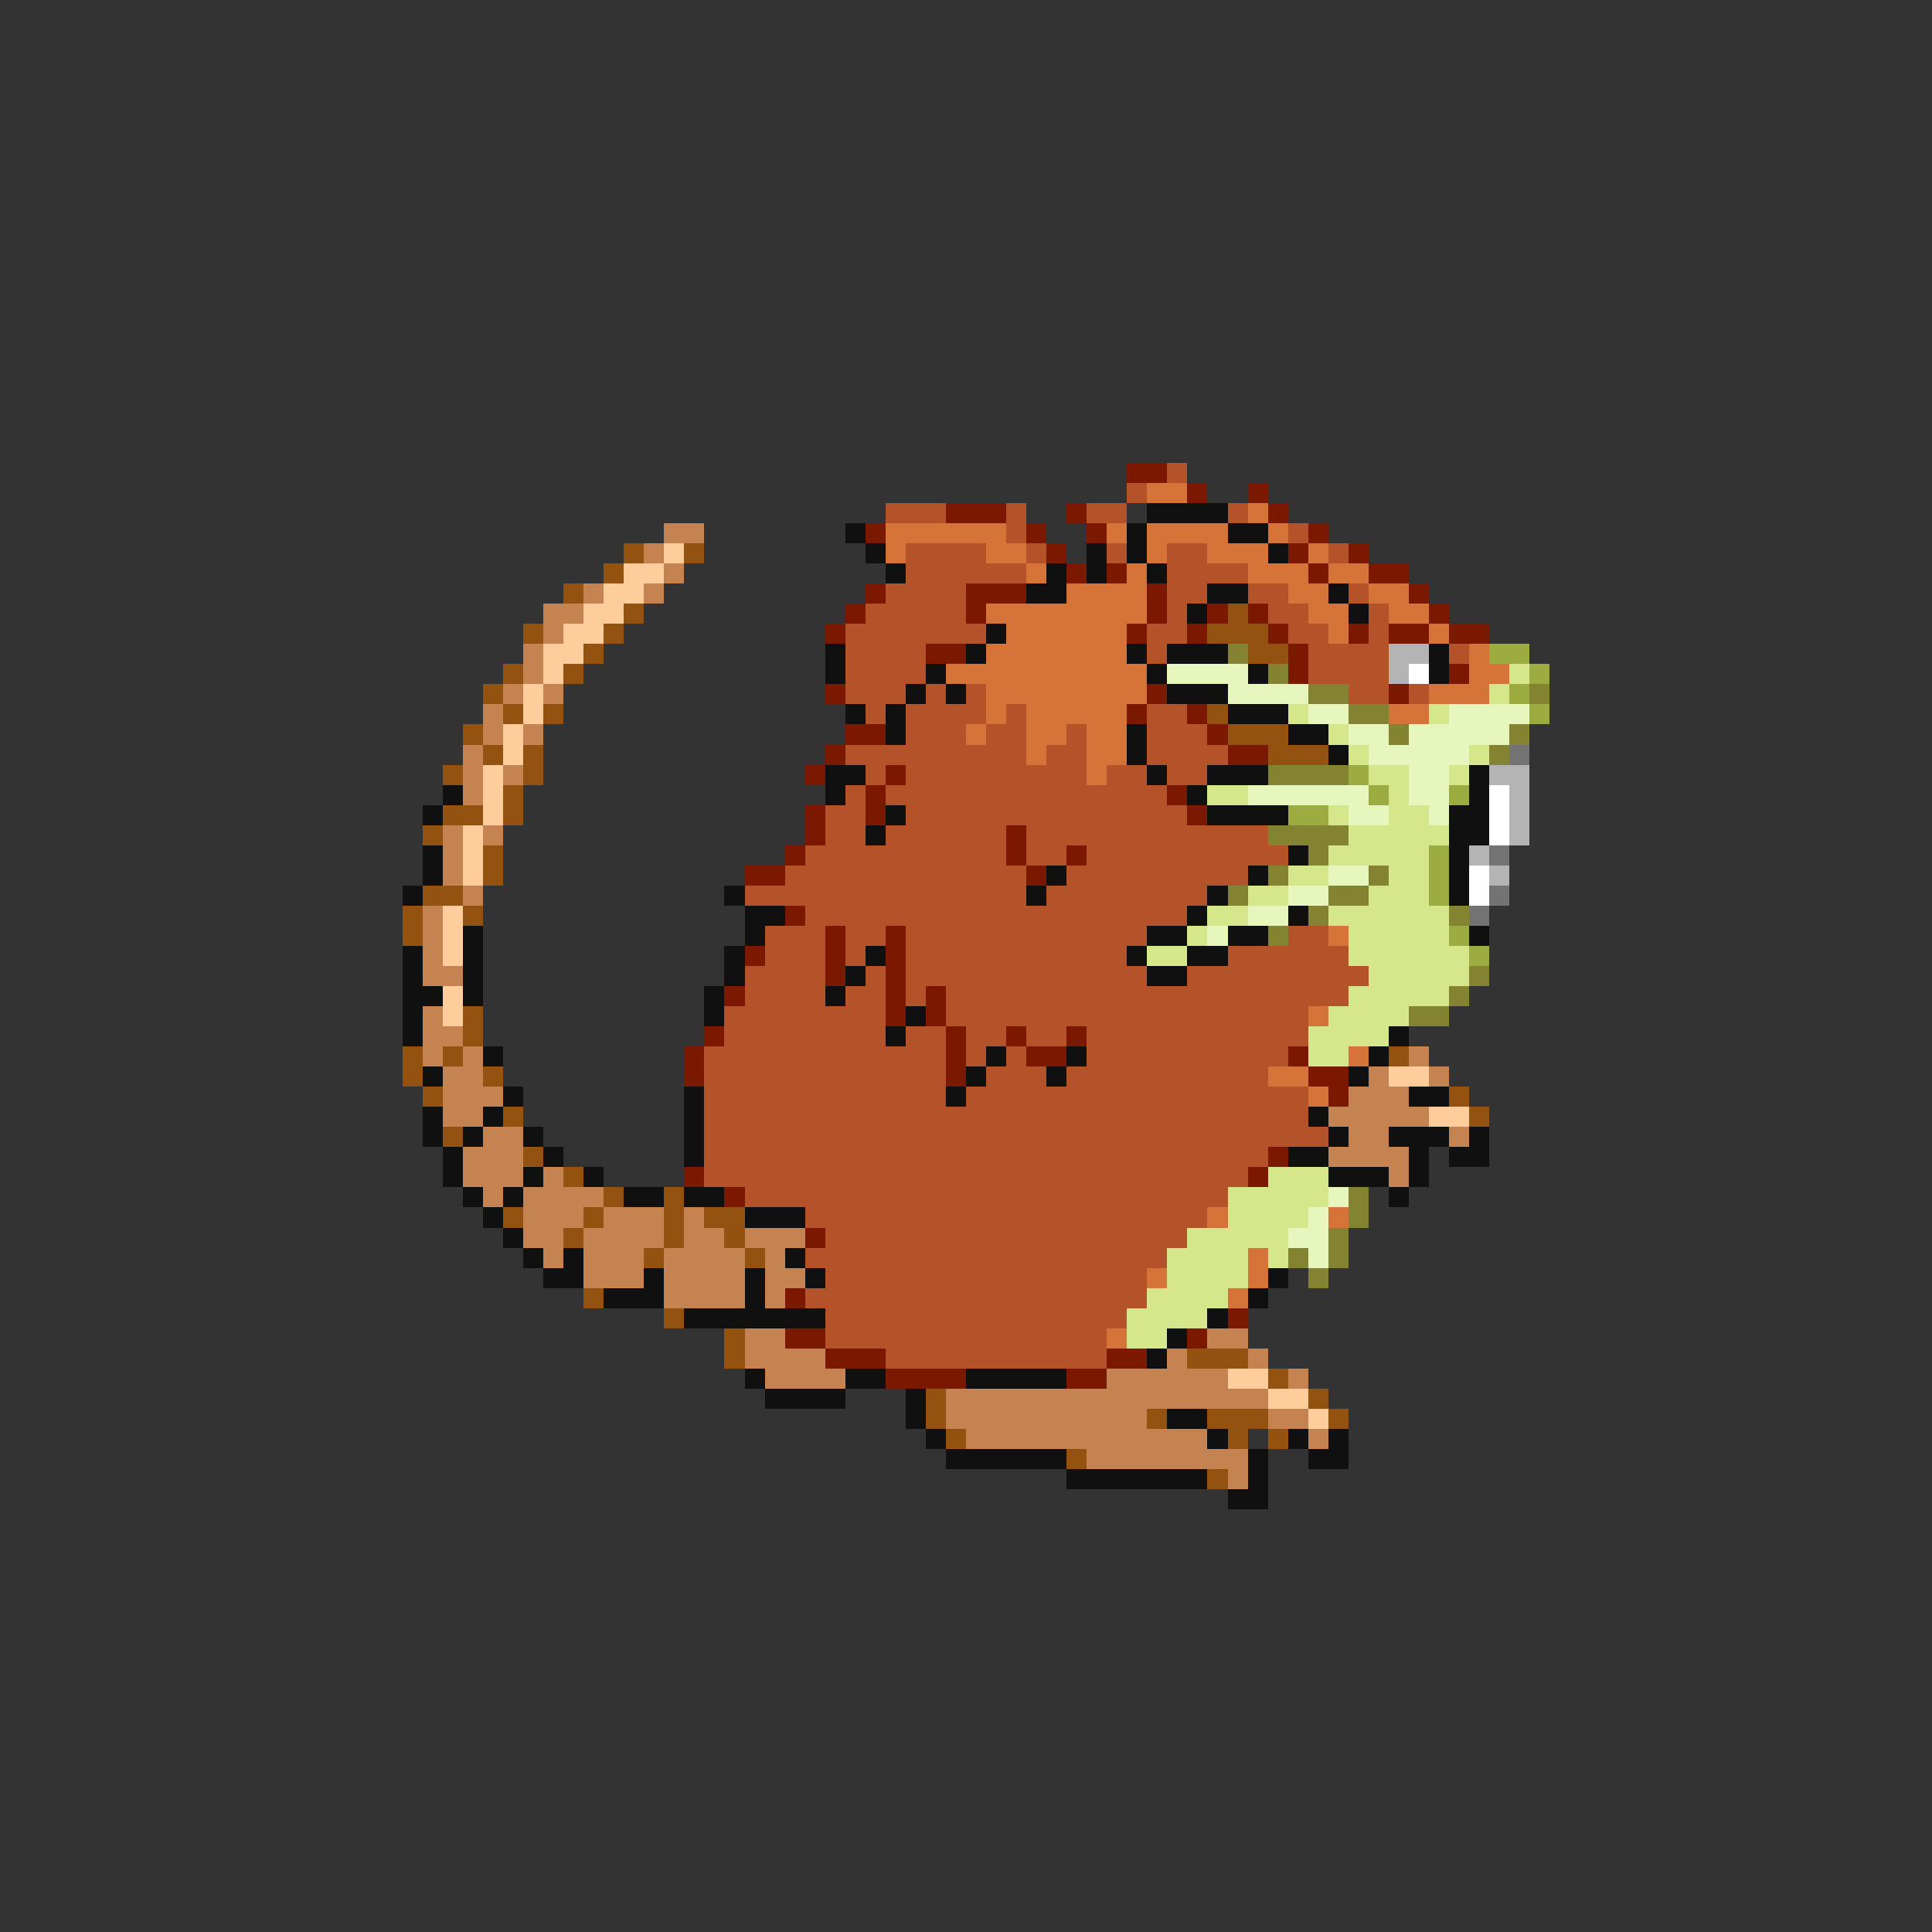 <svg xmlns="http://www.w3.org/2000/svg" viewBox="0 -0.5 96 96" shape-rendering="crispEdges">
<rect x="0" y="-0.5" width="96" height="96" fill="#333333" stroke="none"/>
<path stroke="#7b1800" d="M56 23h2M59 24h1M62 24h1M47 25h3M53 25h1M63 25h1M43 26h1M51 26h1M54 26h1M65 26h1M52 27h1M64 27h1M67 27h1M53 28h1M55 28h1M65 28h1M68 28h2M43 29h1M48 29h3M57 29h1M70 29h1M42 30h1M48 30h1M57 30h1M60 30h1M62 30h1M71 30h1M41 31h1M56 31h1M59 31h1M63 31h1M67 31h1M69 31h2M72 31h2M46 32h2M64 32h1M64 33h1M72 33h1M41 34h1M57 34h1M69 34h1M56 35h1M59 35h1M42 36h2M60 36h1M41 37h1M61 37h2M40 38h1M44 38h1M43 39h1M58 39h1M40 40h1M43 40h1M59 40h1M40 41h1M50 41h1M39 42h1M50 42h1M53 42h1M37 43h2M51 43h1M39 45h1M41 46h1M44 46h1M37 47h1M41 47h1M44 47h1M41 48h1M44 48h1M36 49h1M44 49h1M46 49h1M44 50h1M46 50h1M35 51h1M47 51h1M50 51h1M53 51h1M34 52h1M47 52h1M51 52h2M64 52h1M34 53h1M47 53h1M65 53h2M66 54h1M63 57h1M34 58h1M62 58h1M36 59h1M40 61h1M39 64h1M61 65h1M39 66h2M59 66h1M41 67h3M55 67h2M44 68h4M53 68h2" />
<path stroke="#b45229" d="M58 23h1M56 24h1M44 25h3M50 25h1M54 25h2M61 25h1M50 26h1M64 26h1M45 27h4M51 27h1M55 27h1M58 27h2M66 27h1M45 28h6M58 28h4M44 29h4M58 29h2M62 29h2M67 29h1M43 30h5M58 30h1M63 30h2M68 30h1M42 31h7M57 31h2M64 31h2M68 31h1M42 32h4M57 32h1M65 32h4M72 32h1M42 33h4M65 33h4M42 34h3M46 34h1M48 34h1M67 34h2M70 34h1M43 35h1M45 35h4M50 35h1M57 35h2M45 36h3M49 36h2M53 36h1M57 36h3M42 37h9M52 37h2M57 37h4M43 38h1M45 38h9M55 38h2M58 38h2M42 39h1M44 39h14M41 40h2M45 40h14M41 41h2M44 41h6M51 41h12M40 42h10M51 42h2M54 42h10M39 43h12M53 43h9M37 44h14M52 44h8M40 45h19M38 46h3M42 46h2M45 46h12M64 46h2M38 47h3M42 47h1M45 47h11M61 47h6M37 48h4M43 48h1M45 48h12M59 48h9M37 49h4M42 49h2M45 49h1M47 49h20M36 50h8M47 50h18M36 51h8M45 51h2M48 51h2M51 51h2M54 51h11M35 52h12M48 52h1M50 52h1M54 52h10M35 53h12M49 53h3M53 53h10M35 54h12M48 54h17M35 55h30M35 56h31M35 57h28M35 58h27M37 59h24M40 60h20M41 61h18M40 62h18M41 63h16M40 64h17M41 65h15M41 66h14M44 67h11" />
<path stroke="#d57339" d="M57 24h2M62 25h1M44 26h6M55 26h1M57 26h4M63 26h1M44 27h1M49 27h2M57 27h1M60 27h3M65 27h1M51 28h1M56 28h1M62 28h3M66 28h2M53 29h4M64 29h2M68 29h2M49 30h8M65 30h2M69 30h2M50 31h6M66 31h1M71 31h1M49 32h7M73 32h1M47 33h10M73 33h2M49 34h8M71 34h3M49 35h1M51 35h5M69 35h2M48 36h1M51 36h2M54 36h2M51 37h1M54 37h2M54 38h1M66 46h1M65 50h1M67 52h1M63 53h2M65 54h1M60 60h1M66 60h1M62 62h1M57 63h1M62 63h1M61 64h1M55 66h1" />
<path stroke="#101010" d="M57 25h4M42 26h1M56 26h1M61 26h2M43 27h1M54 27h1M56 27h1M63 27h1M44 28h1M52 28h1M54 28h1M57 28h1M51 29h2M60 29h2M66 29h1M59 30h1M67 30h1M49 31h1M41 32h1M48 32h1M56 32h1M58 32h3M71 32h1M41 33h1M46 33h1M57 33h1M62 33h1M71 33h1M45 34h1M47 34h1M58 34h3M42 35h1M44 35h1M61 35h3M44 36h1M56 36h1M64 36h2M56 37h1M66 37h1M41 38h2M57 38h1M60 38h3M73 38h1M22 39h1M41 39h1M59 39h1M73 39h1M21 40h1M44 40h1M60 40h4M72 40h2M43 41h1M72 41h2M21 42h1M64 42h1M72 42h1M21 43h1M52 43h1M62 43h1M72 43h1M20 44h1M36 44h1M51 44h1M60 44h1M72 44h1M37 45h2M59 45h1M64 45h1M23 46h1M37 46h1M57 46h2M61 46h2M73 46h1M20 47h1M23 47h1M36 47h1M43 47h1M56 47h1M59 47h2M20 48h1M23 48h1M36 48h1M42 48h1M57 48h2M20 49h2M23 49h1M35 49h1M41 49h1M20 50h1M35 50h1M45 50h1M20 51h1M44 51h1M69 51h1M24 52h1M49 52h1M53 52h1M68 52h1M21 53h1M48 53h1M52 53h1M67 53h1M25 54h1M34 54h1M47 54h1M70 54h2M21 55h1M24 55h1M34 55h1M65 55h1M21 56h1M23 56h1M26 56h1M34 56h1M66 56h1M69 56h3M73 56h1M22 57h1M27 57h1M34 57h1M64 57h2M70 57h1M72 57h2M22 58h1M26 58h1M29 58h1M66 58h3M70 58h1M23 59h1M25 59h1M31 59h2M34 59h2M69 59h1M24 60h1M37 60h3M25 61h1M26 62h1M28 62h1M39 62h1M27 63h2M32 63h1M37 63h1M40 63h1M63 63h1M30 64h3M37 64h1M62 64h1M34 65h7M60 65h1M58 66h1M57 67h1M37 68h1M42 68h2M48 68h5M38 69h4M45 69h1M45 70h1M58 70h2M46 71h1M60 71h1M64 71h1M66 71h1M47 72h6M62 72h1M65 72h2M53 73h7M62 73h1M61 74h2" />
<path stroke="#c58352" d="M33 26h2M32 27h1M33 28h1M29 29h1M32 29h1M27 30h2M27 31h1M26 32h1M26 33h1M25 34h1M27 34h1M24 35h1M24 36h1M26 36h1M23 37h1M23 38h1M25 38h1M23 39h1M22 41h1M24 41h1M22 42h1M22 43h1M23 44h1M21 45h1M21 46h1M21 47h1M21 48h2M21 50h1M21 51h2M21 52h1M23 52h1M70 52h1M22 53h2M68 53h1M71 53h1M22 54h3M67 54h3M22 55h2M66 55h5M24 56h2M67 56h2M72 56h1M23 57h3M66 57h4M23 58h3M27 58h1M69 58h1M24 59h1M26 59h4M26 60h3M30 60h3M34 60h1M26 61h2M29 61h4M34 61h2M37 61h3M27 62h1M29 62h3M33 62h4M38 62h1M29 63h3M33 63h4M38 63h2M33 64h4M38 64h1M37 66h2M60 66h2M37 67h4M58 67h1M62 67h1M38 68h4M55 68h6M64 68h1M47 69h16M47 70h10M63 70h2M48 71h12M65 71h1M54 72h8M61 73h1" />
<path stroke="#945210" d="M31 27h1M34 27h1M30 28h1M28 29h1M31 30h1M61 30h1M26 31h1M30 31h1M60 31h3M29 32h1M62 32h2M25 33h1M28 33h1M24 34h1M25 35h1M27 35h1M60 35h1M23 36h1M61 36h3M24 37h1M26 37h1M63 37h3M22 38h1M26 38h1M25 39h1M22 40h2M25 40h1M21 41h1M24 42h1M24 43h1M21 44h2M20 45h1M23 45h1M20 46h1M23 50h1M23 51h1M20 52h1M22 52h1M69 52h1M20 53h1M24 53h1M21 54h1M72 54h1M25 55h1M73 55h1M22 56h1M26 57h1M28 58h1M30 59h1M33 59h1M25 60h1M29 60h1M33 60h1M35 60h2M28 61h1M33 61h1M36 61h1M32 62h1M37 62h1M29 64h1M33 65h1M36 66h1M36 67h1M59 67h3M63 68h1M46 69h1M65 69h1M46 70h1M57 70h1M60 70h3M66 70h1M47 71h1M61 71h1M63 71h1M53 72h1M60 73h1" />
<path stroke="#ffcd9c" d="M33 27h1M31 28h2M30 29h2M29 30h2M28 31h2M27 32h2M27 33h1M26 34h1M26 35h1M25 36h1M25 37h1M24 38h1M24 39h1M24 40h1M23 41h1M23 42h1M23 43h1M22 45h1M22 46h1M22 47h1M22 49h1M22 50h1M69 53h2M71 55h2M61 68h2M63 69h2M65 70h1" />
<path stroke="#838331" d="M61 32h1M63 33h1M65 34h2M76 34h1M67 35h2M69 36h1M75 36h1M74 37h1M63 38h4M63 41h4M65 42h1M63 43h1M68 43h1M61 44h1M66 44h2M65 45h1M72 45h1M63 46h1M73 48h1M72 49h1M70 50h2M67 59h1M67 60h1M66 61h1M64 62h1M66 62h1M65 63h1" />
<path stroke="#b4b4b4" d="M69 32h2M69 33h1M74 38h2M75 39h1M75 40h1M75 41h1M73 42h1M74 43h1" />
<path stroke="#9cac41" d="M74 32h2M76 33h1M75 34h1M76 35h1M67 38h1M68 39h1M72 39h1M64 40h2M71 42h1M71 43h1M71 44h1M72 46h1M73 47h1" />
<path stroke="#e6f6bd" d="M58 33h4M61 34h4M65 35h2M72 35h4M67 36h2M70 36h5M68 37h5M70 38h2M62 39h6M70 39h2M67 40h2M71 40h1M66 43h2M64 44h2M62 45h2M60 46h1M66 59h1M65 60h1M64 61h2M65 62h1" />
<path stroke="#ffffff" d="M70 33h1M74 39h1M74 40h1M74 41h1M73 43h1M73 44h1" />
<path stroke="#d5e68b" d="M75 33h1M74 34h1M64 35h1M71 35h1M66 36h1M67 37h1M73 37h1M68 38h2M72 38h1M60 39h2M69 39h1M66 40h1M69 40h2M67 41h5M66 42h5M64 43h2M69 43h2M62 44h2M68 44h3M60 45h2M66 45h6M59 46h1M67 46h5M57 47h2M67 47h6M68 48h5M67 49h5M66 50h4M65 51h4M65 52h2M63 58h3M61 59h5M61 60h4M59 61h5M58 62h4M63 62h1M58 63h4M57 64h4M56 65h4M56 66h2" />
<path stroke="#737373" d="M75 37h1M74 42h1M74 44h1M73 45h1" />
</svg>